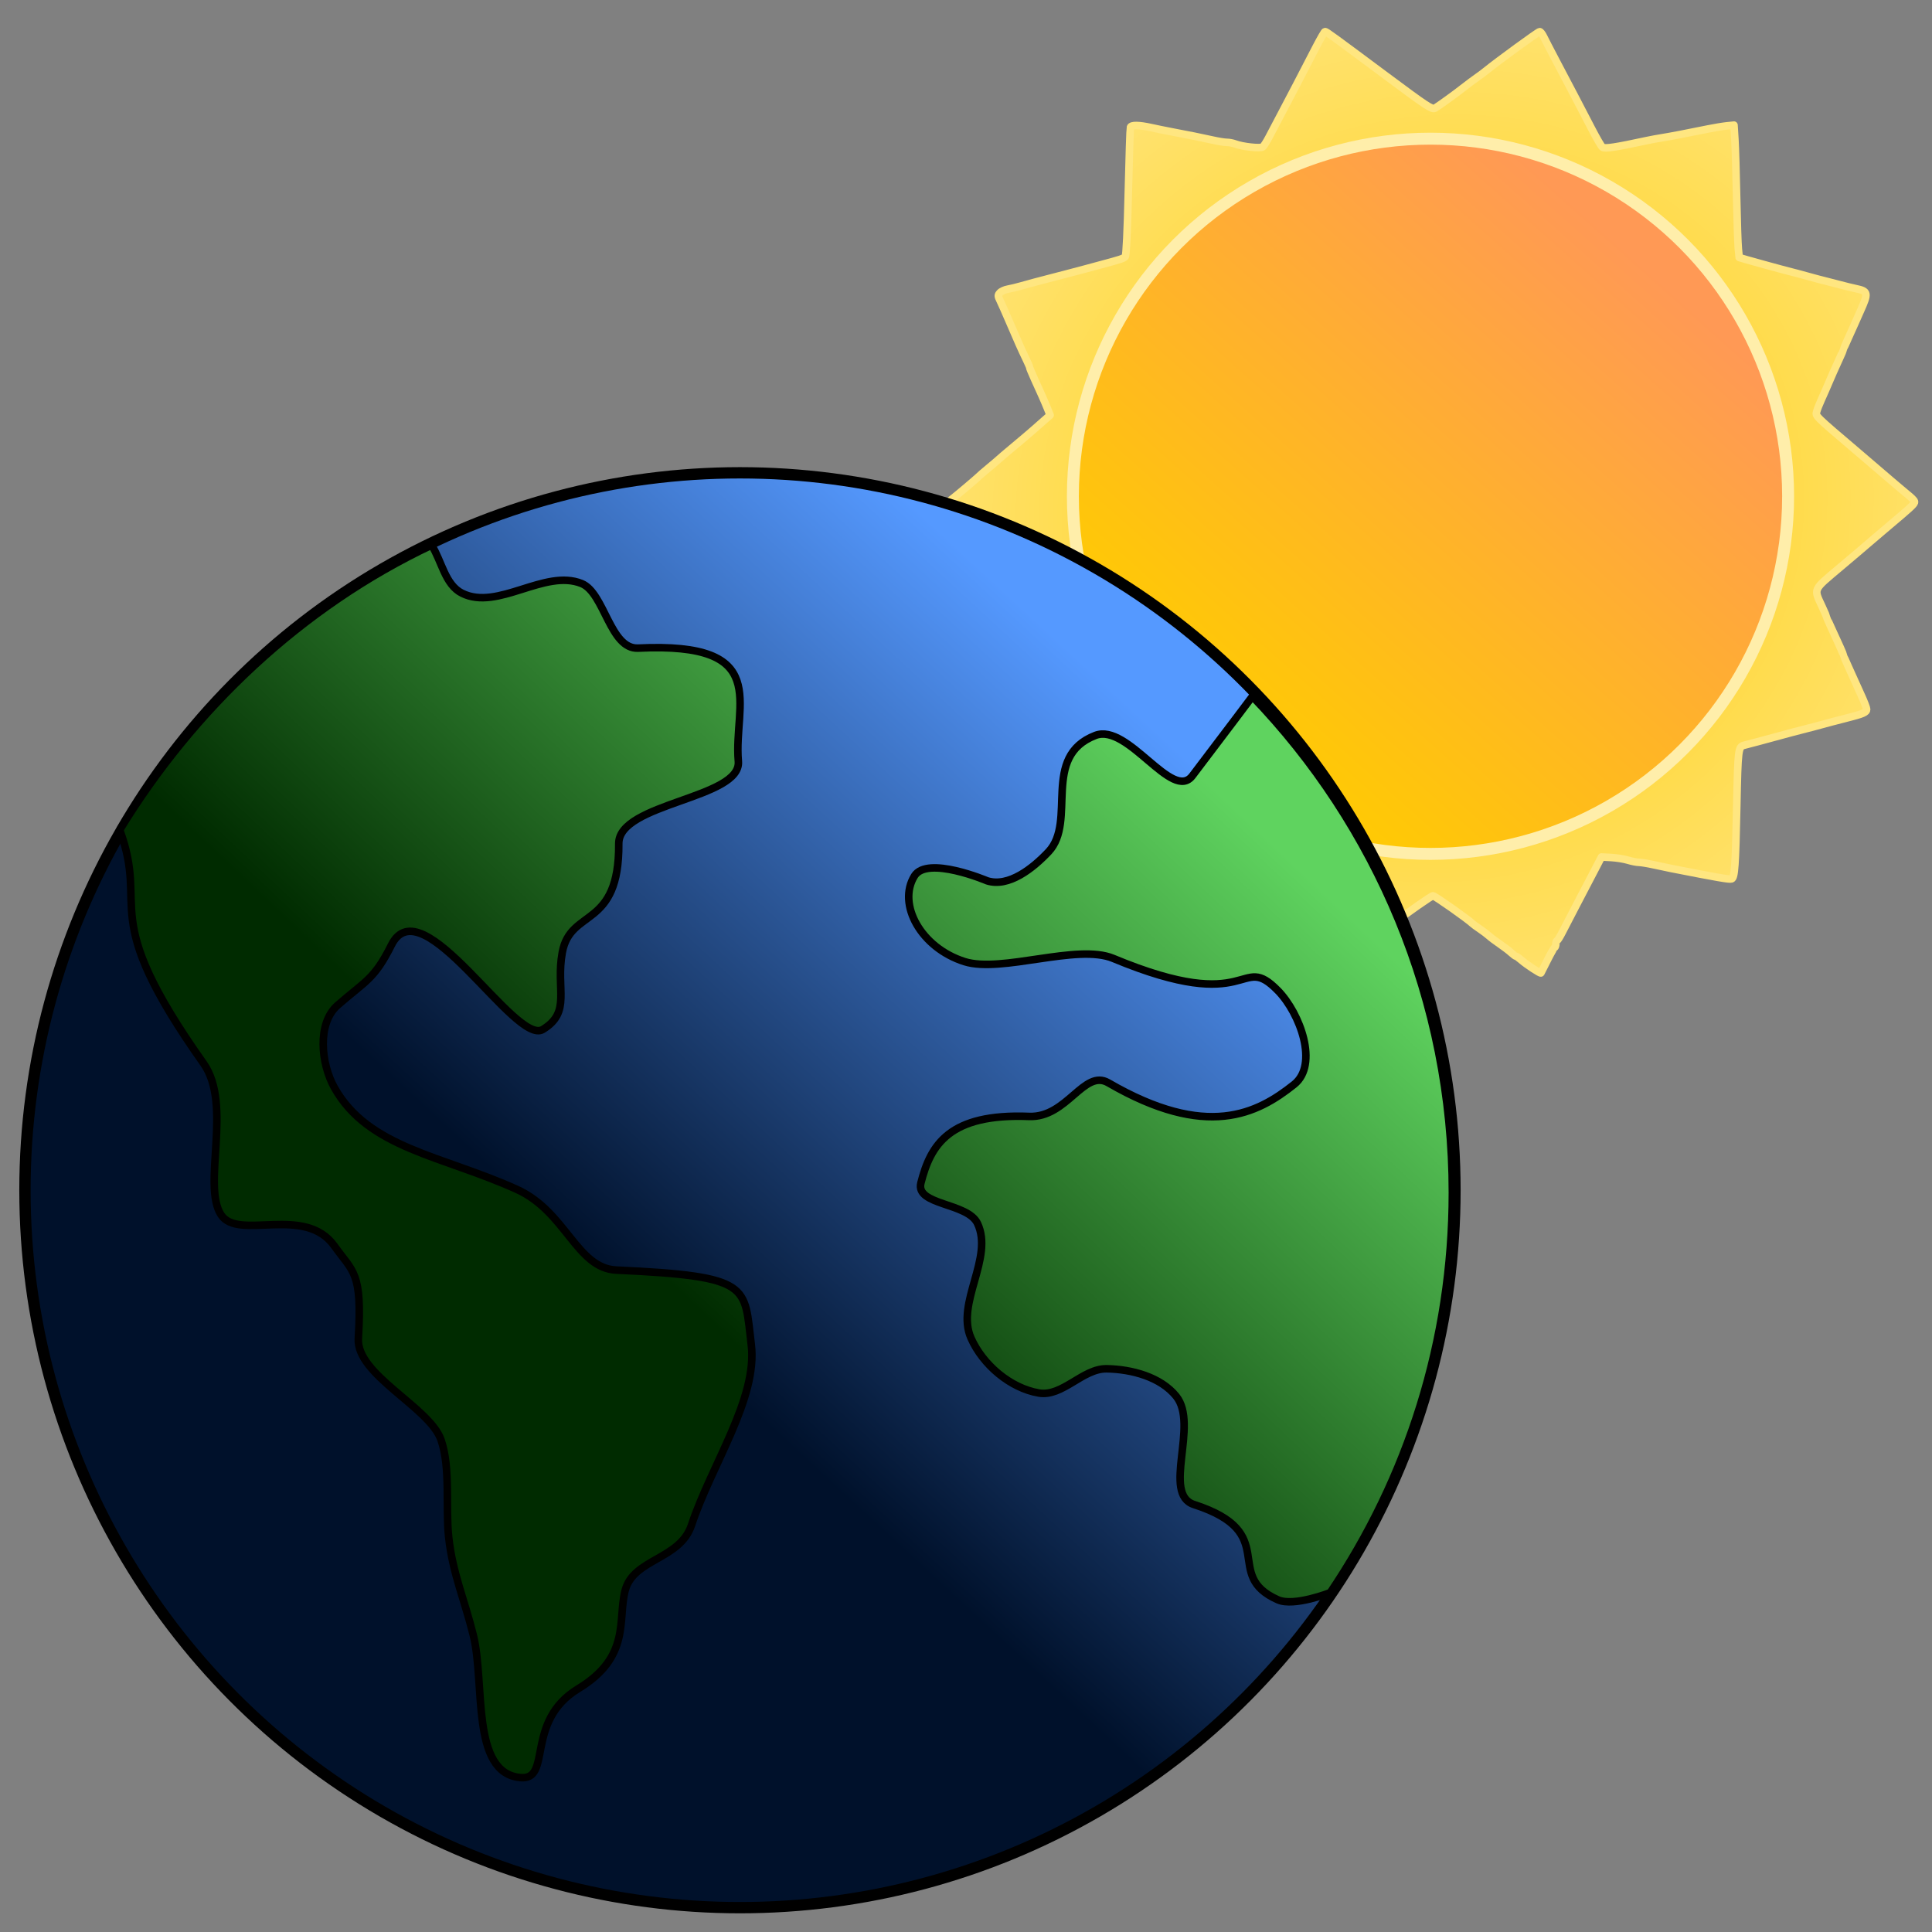 <?xml version="1.0" encoding="UTF-8" standalone="no"?>
<svg
   xmlns:dc="http://purl.org/dc/elements/1.1/"
   xmlns:cc="http://creativecommons.org/ns#"
   xmlns:rdf="http://www.w3.org/1999/02/22-rdf-syntax-ns#"
   xmlns:svg="http://www.w3.org/2000/svg"
   xmlns="http://www.w3.org/2000/svg"
   xmlns:xlink="http://www.w3.org/1999/xlink"
   xmlns:sodipodi="http://sodipodi.sourceforge.net/DTD/sodipodi-0.dtd"
   xmlns:inkscape="http://www.inkscape.org/namespaces/inkscape"
   width="512"
   height="512"
   viewBox="0 0 135.467 135.467"
   version="1.1"
   id="svg8"
   inkscape:version="1.0.1 (3bc2e813f5, 2020-09-07)"
   sodipodi:docname="orbit.svg"
   inkscape:export-filename="D:\Developer\openHELIOS\res\new.png"
   inkscape:export-xdpi="96"
   inkscape:export-ydpi="96">
  <rect x="0" y="0" width="135.467" height="135.467" fill="#808080" stroke="none"/>
  <defs
     id="defs2">
    <linearGradient
       inkscape:collect="always"
       id="linearGradient935">
      <stop
         style="stop-color:#ff9955;stop-opacity:1"
         offset="0"
         id="stop931" />
      <stop
         style="stop-color:#ffcc00;stop-opacity:1"
         offset="1"
         id="stop933" />
    </linearGradient>
    <linearGradient
       inkscape:collect="always"
       id="linearGradient925">
      <stop
         style="stop-color:#ffcc00;stop-opacity:1"
         offset="0"
         id="stop921" />
      <stop
         style="stop-color:#ffeeaa;stop-opacity:1"
         offset="1"
         id="stop923" />
    </linearGradient>
    <linearGradient
       inkscape:collect="always"
       id="linearGradient897">
      <stop
         style="stop-color:#5fd35f;stop-opacity:1"
         offset="0"
         id="stop893" />
      <stop
         style="stop-color:#002b00;stop-opacity:1"
         offset="1"
         id="stop895" />
    </linearGradient>
    <linearGradient
       inkscape:collect="always"
       id="linearGradient891">
      <stop
         style="stop-color:#5fd35f;stop-opacity:1"
         offset="0"
         id="stop887" />
      <stop
         style="stop-color:#002b00;stop-opacity:1"
         offset="1"
         id="stop889" />
    </linearGradient>
    <linearGradient
       inkscape:collect="always"
       id="linearGradient879">
      <stop
         style="stop-color:#5599ff;stop-opacity:1"
         offset="0"
         id="stop875" />
      <stop
         style="stop-color:#00112b;stop-opacity:1"
         offset="1"
         id="stop877" />
    </linearGradient>
    <linearGradient
       inkscape:collect="always"
       xlink:href="#linearGradient879"
       id="linearGradient881"
       x1="78.619"
       y1="48.948"
       x2="41.766"
       y2="88.824"
       gradientUnits="userSpaceOnUse" />
    <linearGradient
       inkscape:collect="always"
       xlink:href="#linearGradient897"
       id="linearGradient883"
       x1="80.887"
       y1="51.216"
       x2="45.546"
       y2="88.635"
       gradientUnits="userSpaceOnUse" />
    <linearGradient
       inkscape:collect="always"
       xlink:href="#linearGradient891"
       id="linearGradient885"
       x1="80.887"
       y1="51.216"
       x2="45.546"
       y2="88.635"
       gradientUnits="userSpaceOnUse" />
    <radialGradient
       inkscape:collect="always"
       xlink:href="#linearGradient925"
       id="radialGradient927"
       cx="136.355"
       cy="31.48"
       fx="136.355"
       fy="31.48"
       r="33.978"
       gradientTransform="matrix(1.489,-0.684,0.657,1.43,-122.426,83.996)"
       gradientUnits="userSpaceOnUse" />
    <linearGradient
       inkscape:collect="always"
       xlink:href="#linearGradient935"
       id="linearGradient937"
       x1="149.112"
       y1="13.229"
       x2="119.062"
       y2="47.058"
       gradientUnits="userSpaceOnUse"
       gradientTransform="translate(-35.012,4.276)" />
  </defs>
  <sodipodi:namedview
     id="base"
     pagecolor="#ffffff"
     bordercolor="#666666"
     borderopacity="1.0"
     inkscape:pageopacity="0.0"
     inkscape:pageshadow="2"
     inkscape:zoom="0.98994949"
     inkscape:cx="837.3532"
     inkscape:cy="192.79456"
     inkscape:document-units="px"
     inkscape:current-layer="layer1"
     inkscape:document-rotation="0"
     showgrid="false"
     units="px"
     width="256mm"
     inkscape:window-width="2560"
     inkscape:window-height="1017"
     inkscape:window-x="-8"
     inkscape:window-y="-8"
     inkscape:window-maximized="1"
     showguides="false" />
  <g
     inkscape:label="Layer 1"
     inkscape:groupmode="layer"
     id="layer1">
    <path
       style="fill:url(#radialGradient927);fill-opacity:1;stroke:#ffe680;stroke-width:0.529;stroke-linecap:round;stroke-linejoin:round;stroke-miterlimit:4;stroke-dasharray:none"
       d="m 92.243,67.082 c -0.898,-1.74 -2.076,-3.997 -2.436,-4.666 -0.175,-0.326 -0.482,-0.909 -0.681,-1.295 -0.54,-1.046 -0.599,-1.097 -1.178,-1.026 -0.449,0.055 -1.266,0.212 -2.618,0.502 -0.279,0.06 -0.764,0.15 -1.079,0.201 -0.549,0.089 -1.107,0.196 -3.107,0.599 -0.504,0.102 -1.135,0.19 -1.402,0.197 l -0.485,0.012 -0.082,-3.29 c -0.045,-1.81 -0.111,-3.883 -0.145,-4.606 l -0.063,-1.316 -0.772,-0.226 c -0.424,-0.124 -0.942,-0.27 -1.149,-0.324 -0.208,-0.054 -0.645,-0.169 -0.971,-0.256 -0.981,-0.26 -1.964,-0.52 -2.535,-0.67 -1.345,-0.353 -1.857,-0.491 -2.158,-0.582 -0.178,-0.054 -0.503,-0.13 -0.721,-0.169 -0.219,-0.039 -0.469,-0.151 -0.556,-0.249 -0.14,-0.157 -0.136,-0.229 0.038,-0.61 0.581,-1.275 0.862,-1.907 0.862,-1.942 0,-0.021 0.149,-0.37 0.331,-0.775 0.182,-0.405 0.372,-0.833 0.423,-0.952 0.051,-0.119 0.242,-0.544 0.425,-0.944 0.183,-0.401 0.332,-0.75 0.332,-0.776 0,-0.026 0.185,-0.451 0.412,-0.944 0.781,-1.7 0.76,-1.58 0.331,-1.964 -0.708,-0.634 -2.276,-1.986 -3.063,-2.64 -0.606,-0.504 -3.267,-2.784 -3.467,-2.97 l -0.231,-0.215 0.285,-0.219 c 0.351,-0.27 1.775,-1.476 1.849,-1.566 0.03,-0.036 0.345,-0.308 0.701,-0.603 0.356,-0.295 0.672,-0.564 0.701,-0.598 0.03,-0.033 0.515,-0.446 1.079,-0.916 0.564,-0.47 1.195,-1.007 1.402,-1.192 0.208,-0.185 0.544,-0.482 0.747,-0.659 l 0.369,-0.322 -0.177,-0.444 c -0.098,-0.244 -0.272,-0.652 -0.387,-0.907 -0.115,-0.255 -0.359,-0.794 -0.542,-1.199 -0.183,-0.405 -0.333,-0.768 -0.333,-0.808 0,-0.04 -0.119,-0.315 -0.264,-0.613 -0.291,-0.597 -0.577,-1.24 -1.202,-2.699 -0.229,-0.534 -0.498,-1.141 -0.599,-1.349 -0.166,-0.342 -0.168,-0.395 -0.016,-0.564 0.092,-0.103 0.343,-0.217 0.558,-0.255 0.214,-0.037 0.632,-0.138 0.929,-0.224 0.297,-0.086 0.709,-0.2 0.917,-0.253 0.208,-0.053 0.645,-0.167 0.971,-0.254 0.326,-0.087 0.909,-0.238 1.295,-0.337 0.386,-0.099 0.944,-0.247 1.241,-0.328 0.297,-0.081 0.806,-0.219 1.133,-0.306 1.412,-0.376 1.641,-0.451 1.746,-0.578 0.069,-0.083 0.151,-1.825 0.214,-4.532 0.057,-2.419 0.123,-4.459 0.147,-4.533 0.058,-0.178 0.59,-0.171 1.453,0.019 0.386,0.085 0.968,0.204 1.295,0.266 1.3,0.245 2.353,0.457 3.021,0.609 0.386,0.088 0.832,0.159 0.991,0.159 0.159,-4.963e-4 0.42,0.049 0.579,0.109 0.526,0.2 1.789,0.336 1.942,0.208 0.077,-0.064 0.271,-0.368 0.431,-0.676 0.16,-0.308 0.561,-1.069 0.891,-1.692 0.612,-1.155 1.383,-2.634 2.403,-4.612 0.314,-0.608 0.602,-1.106 0.64,-1.106 0.089,0 0.525,0.318 4.329,3.151 2.787,2.077 3.169,2.329 3.371,2.225 0.185,-0.095 1.515,-1.054 1.954,-1.408 0.213,-0.172 0.897,-0.681 1.129,-0.84 0.13,-0.089 0.366,-0.267 0.525,-0.396 0.826,-0.67 3.647,-2.726 3.741,-2.726 0.059,-1.481e-4 0.183,0.156 0.274,0.347 0.091,0.191 0.499,0.978 0.905,1.75 0.406,0.771 0.982,1.864 1.278,2.427 0.297,0.564 0.827,1.582 1.179,2.264 0.352,0.681 0.697,1.274 0.767,1.318 0.187,0.116 0.878,0.012 3.116,-0.469 0.279,-0.06 0.764,-0.15 1.079,-0.199 0.569,-0.09 1.67,-0.301 3.215,-0.616 0.445,-0.091 1.035,-0.188 1.311,-0.216 l 0.502,-0.051 0.063,1.008 c 0.035,0.554 0.089,2.367 0.122,4.028 0.032,1.661 0.086,3.297 0.119,3.634 l 0.061,0.613 0.557,0.163 c 0.306,0.089 0.848,0.241 1.204,0.336 0.356,0.095 0.89,0.241 1.187,0.324 0.297,0.083 0.637,0.172 0.755,0.198 0.119,0.026 0.604,0.156 1.079,0.289 0.475,0.133 1.033,0.282 1.241,0.33 0.208,0.049 0.669,0.167 1.025,0.264 0.356,0.097 0.861,0.22 1.121,0.275 0.881,0.185 0.904,0.295 0.328,1.577 -0.182,0.404 -0.372,0.832 -0.422,0.951 -0.051,0.119 -0.242,0.544 -0.425,0.944 -0.183,0.401 -0.332,0.749 -0.332,0.774 0,0.025 -0.164,0.401 -0.365,0.836 -0.201,0.435 -0.492,1.092 -0.648,1.462 -0.155,0.369 -0.4,0.928 -0.544,1.242 -0.144,0.314 -0.292,0.693 -0.329,0.843 -0.081,0.323 -0.162,0.244 2.964,2.904 1.216,1.035 2.265,1.932 2.33,1.994 0.065,0.062 0.354,0.307 0.642,0.544 1.028,0.849 1.021,0.839 0.818,1.081 -0.099,0.118 -0.47,0.456 -0.825,0.752 -0.355,0.296 -0.699,0.587 -0.764,0.647 -0.065,0.06 -0.332,0.286 -0.593,0.503 -0.261,0.216 -0.644,0.543 -0.852,0.726 -0.208,0.183 -1.142,0.977 -2.077,1.764 -1.931,1.627 -1.858,1.469 -1.269,2.74 0.179,0.386 0.325,0.724 0.325,0.751 0,0.027 0.141,0.351 0.313,0.721 0.512,1.099 0.874,1.915 0.874,1.969 0,0.028 0.15,0.379 0.332,0.779 0.183,0.401 0.374,0.826 0.426,0.944 0.051,0.119 0.266,0.593 0.477,1.054 0.211,0.461 0.383,0.909 0.383,0.994 0,0.221 -0.237,0.323 -1.458,0.632 -0.592,0.15 -1.368,0.354 -1.724,0.454 -0.356,0.1 -0.817,0.222 -1.025,0.271 -0.208,0.049 -0.669,0.169 -1.025,0.266 -0.356,0.097 -0.914,0.248 -1.241,0.336 -0.326,0.088 -0.86,0.232 -1.187,0.321 -0.326,0.089 -0.738,0.197 -0.915,0.24 -0.433,0.107 -0.449,0.236 -0.532,4.279 -0.086,4.21 -0.143,5.012 -0.361,5.096 -0.14,0.054 -1.028,-0.099 -4.234,-0.731 -0.267,-0.053 -0.825,-0.17 -1.241,-0.262 -0.415,-0.091 -0.877,-0.166 -1.025,-0.167 -0.148,-6.04e-4 -0.494,-0.069 -0.768,-0.152 -0.274,-0.083 -0.804,-0.168 -1.178,-0.188 l -0.679,-0.036 -0.505,0.971 c -0.278,0.534 -0.836,1.602 -1.24,2.373 -0.405,0.771 -0.858,1.645 -1.008,1.942 -0.15,0.297 -0.312,0.556 -0.36,0.575 -0.048,0.02 -0.087,0.126 -0.087,0.236 0,0.11 -0.041,0.226 -0.091,0.257 -0.05,0.031 -0.279,0.434 -0.509,0.896 -0.23,0.462 -0.43,0.859 -0.444,0.881 -0.037,0.057 -0.994,-0.571 -1.373,-0.901 -0.172,-0.15 -0.343,-0.273 -0.379,-0.273 -0.036,0 -0.186,-0.111 -0.334,-0.247 -0.148,-0.136 -0.511,-0.413 -0.808,-0.616 -0.297,-0.203 -0.632,-0.454 -0.746,-0.56 -0.114,-0.105 -0.405,-0.325 -0.647,-0.49 -0.242,-0.164 -0.465,-0.325 -0.495,-0.357 -0.242,-0.26 -2.644,-1.956 -2.786,-1.966 -0.1,-0.007 -1.581,1.028 -3.292,2.3 -3.563,2.65 -4.203,3.115 -4.284,3.119 -0.032,0.002 -0.328,-0.519 -0.657,-1.157 z"
       id="path919" />
    <circle
       style="fill:url(#linearGradient937);fill-opacity:1;stroke:#ffeeaa;stroke-width:0.838;stroke-linecap:round;stroke-linejoin:round;stroke-miterlimit:4;stroke-dasharray:none"
       id="path929"
       cx="100.303"
       cy="34.798"
       r="25.075" />
    <ellipse
       style="fill:url(#linearGradient881);stroke:#000000;stroke-width:0.794;stroke-linecap:round;stroke-linejoin:round;fill-opacity:1;stroke-miterlimit:4;stroke-dasharray:none"
       id="path873"
       cx="51.884"
       cy="83.456"
       rx="50.134"
       ry="50.304" />
    <path
       id="path866"
       style="fill:url(#linearGradient885);stroke:#000000;stroke-width:0.529;stroke-linecap:round;stroke-linejoin:round;stroke-miterlimit:4;stroke-dasharray:none;fill-opacity:1"
       d="m 93.274,111.672 c 5.406,-8.007 8.563,-17.657 8.563,-28.046 0,-13.511 -5.34,-25.774 -14.024,-34.795 0,0 -2.096,2.792 -4.207,5.566 -1.413,1.856 -4.506,-3.712 -6.798,-2.832 -3.837,1.472 -1.275,6.024 -3.286,8.157 -1.089,1.156 -2.79,2.514 -4.305,2.039 0,0 -4.202,-1.788 -5.098,-0.34 -1.22,1.972 0.442,5.035 3.512,6.005 2.599,0.821 7.908,-1.276 10.423,-0.227 9.892,4.126 8.812,-0.541 11.556,2.266 1.554,1.59 2.87,5.185 1.133,6.571 -2.586,2.063 -6.127,3.895 -13.029,-0.113 -1.71,-0.993 -2.899,2.464 -5.55,2.358 -5.603,-0.224 -6.912,1.984 -7.592,4.666 -0.399,1.575 3.263,1.368 3.965,2.832 1.161,2.422 -1.541,5.588 -0.453,8.044 0.827,1.866 2.747,3.509 4.758,3.852 1.66,0.283 3.074,-1.728 4.758,-1.699 1.746,0.029 3.776,0.567 4.872,1.926 1.609,1.996 -1.017,6.858 1.246,7.591 6.161,1.993 1.915,4.937 5.891,6.684 1.128,0.496 3.663,-0.505 3.663,-0.505 z"
       sodipodi:nodetypes="cscssasassassssaaaaassc" />
    <path
       style="fill:url(#linearGradient883);stroke:#000000;stroke-width:0.529;stroke-linecap:butt;stroke-linejoin:miter;stroke-opacity:1;stroke-miterlimit:4;stroke-dasharray:none;fill-opacity:1"
       d="m 8.394,58.191 c 2.11,5.722 -1.674,5.712 5.877,16.373 2.057,2.905 -0.131,8.549 1.232,10.62 1.21,1.838 5.866,-0.731 7.944,2.182 1.32,1.85 1.962,1.811 1.679,6.483 -0.155,2.549 5.004,4.82 5.798,7.112 0.685,1.979 0.308,4.732 0.537,6.826 0.276,2.535 1.124,4.42 1.729,6.883 0.835,3.398 -0.197,9.634 3.286,9.97 2.27,0.219 0.287,-3.939 4.072,-6.234 3.716,-2.252 2.741,-4.841 3.292,-6.908 0.59,-2.215 3.842,-2.14 4.647,-4.565 1.404,-4.23 4.655,-8.884 4.19,-12.656 -0.509,-4.121 0.093,-4.787 -9.466,-5.222 -2.78,-0.127 -3.529,-4.097 -6.962,-5.654 -5.242,-2.378 -10.411,-2.877 -12.802,-7.138 -0.943,-1.681 -1.224,-4.508 0.227,-5.778 1.955,-1.711 2.565,-1.804 3.772,-4.222 2.126,-4.258 8.688,7.095 10.616,5.921 2.028,-1.235 0.893,-2.809 1.363,-5.396 0.57,-3.138 4.007,-1.615 3.962,-7.632 -0.021,-2.871 8.614,-3.145 8.384,-5.778 -0.351,-4.016 2.421,-8.391 -7.022,-7.933 -1.98,0.096 -2.356,-3.878 -3.967,-4.529 -2.6,-1.049 -5.875,1.932 -8.384,0.68 -1.19,-0.594 -1.422,-2.248 -2.133,-3.371 -9.141,4.314 -16.726,11.542 -21.871,19.967"
       id="path869"
       sodipodi:nodetypes="cssssssssssssssassssssssacc" />
  </g>
</svg>
